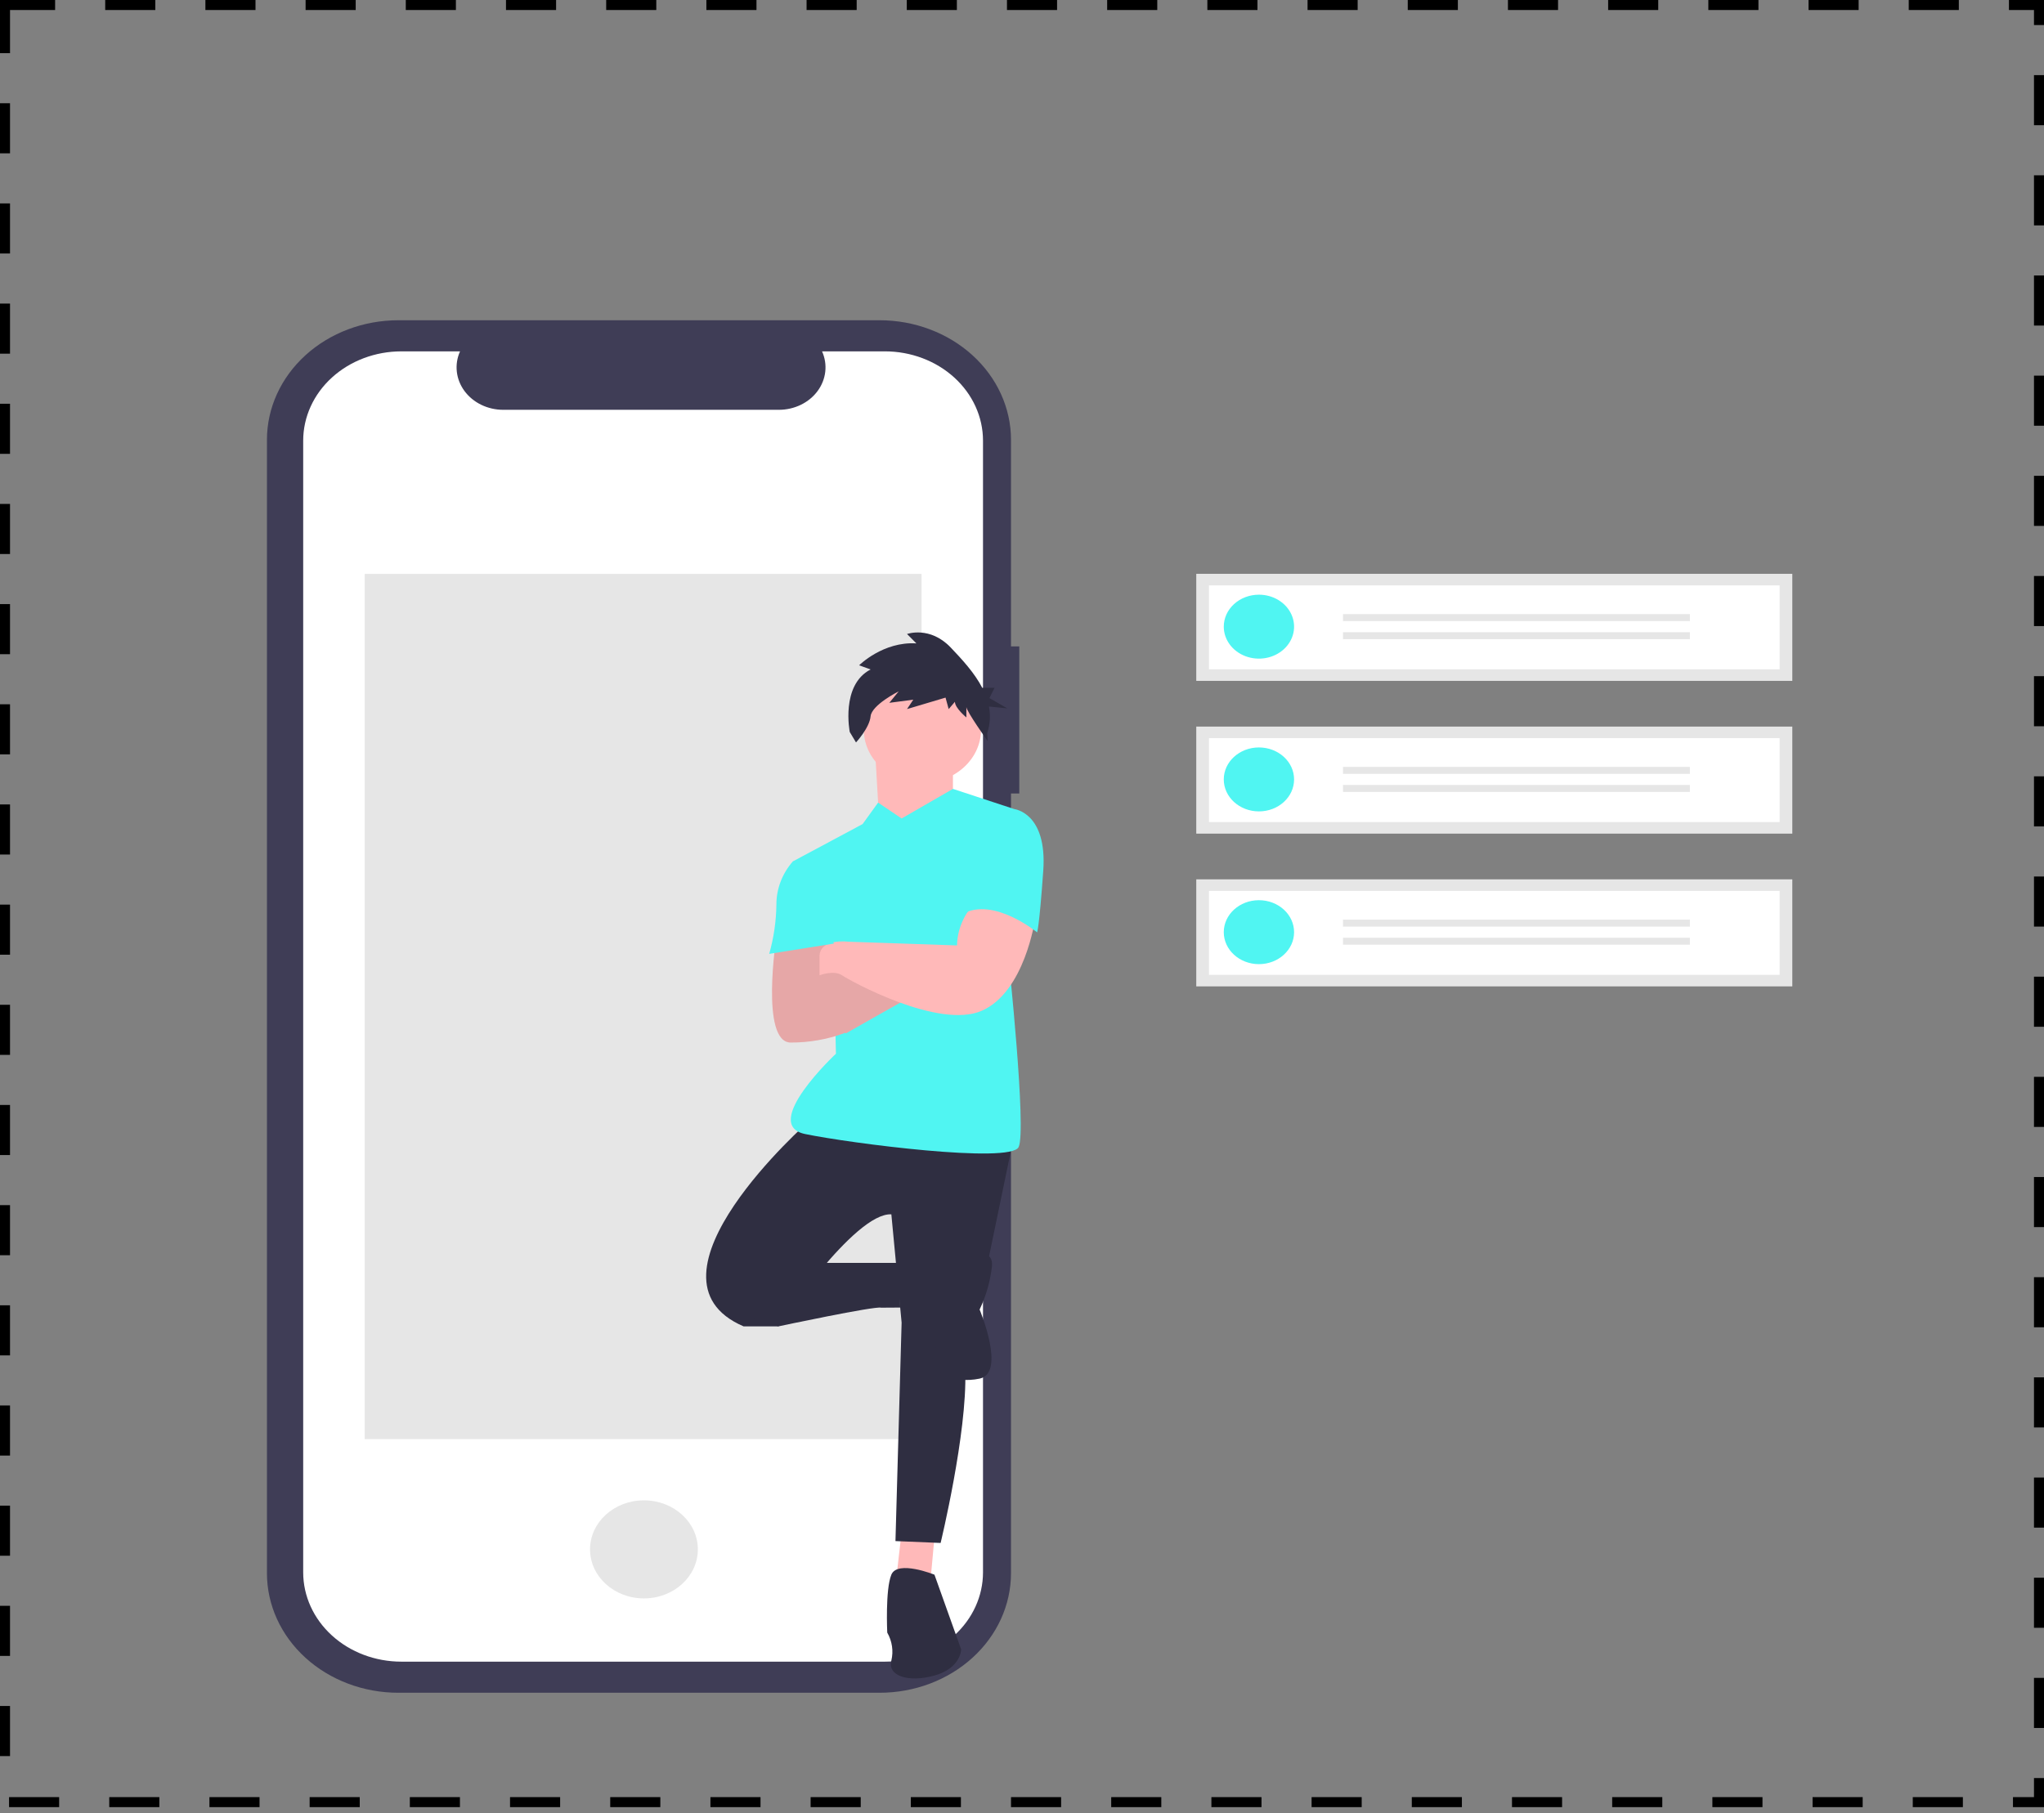<svg width="204" height="181" viewBox="0 0 204 181" fill="none" xmlns="http://www.w3.org/2000/svg">
<rect x="0" y="0" width="204" height="181" fill="#808080" stroke="none"/>
<path d="M101.73 64.53H100.902V43.906C100.902 40.741 99.52 37.705 97.06 35.466C94.6 33.228 91.263 31.97 87.784 31.97H39.761C36.281 31.97 32.944 33.228 30.484 35.466C28.024 37.705 26.642 40.741 26.642 43.906V157.049C26.642 160.215 28.024 163.251 30.484 165.489C32.944 167.728 36.281 168.985 39.761 168.985H87.784C91.263 168.985 94.6 167.728 97.06 165.489C99.52 163.251 100.902 160.215 100.902 157.049V79.21H101.73L101.73 64.53Z" fill="#3F3D56"/>
<path d="M88.313 35.075H82.044C82.333 35.718 82.443 36.416 82.365 37.107C82.287 37.798 82.024 38.461 81.598 39.037C81.172 39.614 80.597 40.086 79.924 40.413C79.25 40.739 78.498 40.91 77.735 40.91H50.223C49.46 40.91 48.708 40.739 48.034 40.413C47.361 40.086 46.786 39.614 46.36 39.038C45.934 38.461 45.671 37.798 45.593 37.107C45.515 36.416 45.625 35.719 45.913 35.076H40.058C37.459 35.076 34.967 36.015 33.13 37.687C31.293 39.358 30.26 41.626 30.26 43.99V156.966C30.26 159.33 31.293 161.597 33.13 163.269C34.967 164.941 37.459 165.88 40.058 165.88H88.311C90.91 165.88 93.401 164.941 95.239 163.269C97.076 161.597 98.108 159.33 98.108 156.966V43.989C98.108 41.625 97.076 39.358 95.239 37.686C93.401 36.014 90.91 35.075 88.311 35.075H88.313Z" fill="white"/>
<path d="M91.972 57.289H36.4V143.666H91.972V57.289Z" fill="#E6E6E6"/>
<path d="M64.268 159.566C67.239 159.566 69.648 157.375 69.648 154.672C69.648 151.968 67.239 149.777 64.268 149.777C61.297 149.777 58.888 151.968 58.888 154.672C58.888 157.375 61.297 159.566 64.268 159.566Z" fill="#E6E6E6"/>
<path d="M89.985 152.912L89.37 158.318L92.853 157.945L93.263 153.471L89.985 152.912Z" fill="#FFB9B9"/>
<path d="M80.766 111.904C80.766 111.904 62.943 127.562 74.21 132.408H77.693C77.693 132.408 85.273 121.037 88.961 121.224L89.985 132.035L89.371 153.844L93.878 154.03C93.878 154.03 96.541 143.033 96.336 136.882L101.048 114.141L80.766 111.904Z" fill="#2F2E41"/>
<path d="M75.234 131.662L77.693 132.408C77.693 132.408 87.321 130.358 87.935 130.544L89.841 130.532L89.779 126.07H81.585L75.234 131.662Z" fill="#2F2E41"/>
<path d="M93.263 157.199C93.263 157.199 89.575 155.708 88.96 157.199C88.346 158.691 88.551 162.978 88.551 162.978C89.042 163.837 89.187 164.827 88.96 165.774C88.551 167.265 90.6 168.01 93.263 167.265C95.926 166.519 95.926 164.655 95.926 164.655L93.263 157.199Z" fill="#2F2E41"/>
<path d="M96.336 125.697C96.336 125.697 99.204 124.205 98.999 126.442C98.829 127.92 98.415 129.365 97.77 130.729C97.77 130.729 100.433 137.067 97.77 137.626C95.106 138.185 93.058 136.881 93.058 135.949C93.058 135.016 96.336 125.697 96.336 125.697Z" fill="#2F2E41"/>
<path d="M87.322 74.624L87.731 81.707L91.214 84.503L95.107 79.47V74.438L87.322 74.624Z" fill="#FFB9B9"/>
<path d="M89.985 81.707L87.639 80.122L86.092 82.266L79.127 85.994L83.224 95.687L83.429 105.193C83.429 105.193 75.849 112.276 80.356 113.209C84.863 114.141 100.843 116.191 101.662 114.513C102.481 112.836 100.638 95.501 100.638 95.501L101.252 80.775L95.107 78.753L89.985 81.707Z" fill="#50F5F2"/>
<path d="M77.488 93.513C77.488 93.513 75.849 104.075 78.922 104.075C80.747 104.08 82.556 103.764 84.249 103.143L81.79 97.364L82.814 93.45L77.488 93.513Z" fill="#FFB9B9"/>
<path d="M82.2 102.77L84.453 103.143C84.453 103.143 91.009 99.416 91.419 99.229C91.829 99.042 84.863 95.874 84.863 95.874L80.151 97.551L82.2 102.77Z" fill="#FFB9B9"/>
<path opacity="0.1" d="M84.863 95.874L81.904 96.927L82.815 93.45L77.488 93.513C77.488 93.513 75.849 104.074 78.922 104.074C80.747 104.08 82.556 103.764 84.249 103.143L84.233 103.106L84.454 103.143C84.454 103.143 91.009 99.415 91.419 99.228C91.829 99.041 84.863 95.874 84.863 95.874Z" fill="black"/>
<path d="M92.061 78.159C95.292 78.159 97.911 75.775 97.911 72.836C97.911 69.896 95.292 67.513 92.061 67.513C88.83 67.513 86.211 69.896 86.211 72.836C86.211 75.775 88.83 78.159 92.061 78.159Z" fill="#FFB9B9"/>
<path d="M86.889 66.831L85.746 66.415C85.746 66.415 88.136 64.021 91.461 64.229L90.525 63.292C90.525 63.292 92.811 62.46 94.89 64.645C95.982 65.794 97.246 67.145 98.035 68.666H99.259L98.748 69.69L100.536 70.714L98.7 70.53C98.874 71.413 98.814 72.322 98.527 73.181L98.576 73.99C98.576 73.99 96.448 70.995 96.448 70.579V71.62C96.448 71.62 95.305 70.683 95.305 70.059L94.682 70.787L94.369 69.641L90.525 70.785L91.148 69.849L88.758 70.161L89.694 69.016C89.694 69.016 86.992 70.369 86.888 71.514C86.784 72.659 85.433 74.116 85.433 74.116L84.81 73.075C84.81 73.075 83.876 68.392 86.889 66.831Z" fill="#2F2E41"/>
<path d="M97.155 90.282C96.121 91.444 95.544 92.887 95.516 94.382L84.658 94.01C84.658 94.01 81.79 93.637 81.79 95.501V97.365C81.79 97.365 83.224 96.806 84.043 97.365C84.863 97.924 93.672 102.77 97.975 100.906C102.277 99.042 103.301 91.773 103.301 91.773C103.301 91.773 99.409 88.79 97.155 90.282Z" fill="#FFB9B9"/>
<path d="M99.615 80.962L101.254 80.775C101.254 80.775 104.531 81.148 104.122 86.926C103.712 92.705 103.507 93.078 103.507 93.078C103.507 93.078 99.205 89.536 96.132 91.214L99.615 80.962Z" fill="#50F5F2"/>
<path d="M79.946 85.995H79.127C78.065 87.215 77.488 88.726 77.488 90.282C77.469 91.949 77.228 93.608 76.771 95.222L83.224 94.197L79.946 85.995Z" fill="#50F5F2"/>
<path d="M178.881 57.284H119.393V67.971H178.881V57.284Z" fill="#E6E6E6"/>
<path d="M120.661 66.817H177.613V58.439H120.661V66.817Z" fill="white"/>
<path d="M125.647 59.366C126.341 59.366 127.019 59.553 127.596 59.904C128.173 60.255 128.622 60.753 128.888 61.337C129.153 61.92 129.223 62.562 129.088 63.181C128.952 63.8 128.618 64.369 128.127 64.815C127.637 65.262 127.012 65.566 126.331 65.689C125.651 65.812 124.945 65.749 124.304 65.507C123.663 65.266 123.115 64.857 122.73 64.332C122.344 63.807 122.138 63.19 122.138 62.558C122.138 61.712 122.508 60.9 123.166 60.301C123.824 59.703 124.716 59.366 125.647 59.366V59.366Z" fill="#50F5F2"/>
<path d="M168.661 61.309H134.036V62.003H168.661V61.309Z" fill="#E6E6E6"/>
<path d="M168.661 63.113H134.036V63.807H168.661V63.113Z" fill="#E6E6E6"/>
<path d="M178.881 72.534H119.393V83.22H178.881V72.534Z" fill="#E6E6E6"/>
<path d="M120.661 82.066H177.613V73.689H120.661V82.066Z" fill="white"/>
<path d="M125.647 81C127.584 81 129.155 79.571 129.155 77.808C129.155 76.045 127.584 74.616 125.647 74.616C123.709 74.616 122.138 76.045 122.138 77.808C122.138 79.571 123.709 81 125.647 81Z" fill="#50F5F2"/>
<path d="M168.661 76.559H134.036V77.253H168.661V76.559Z" fill="#E6E6E6"/>
<path d="M168.661 78.363H134.036V79.057H168.661V78.363Z" fill="#E6E6E6"/>
<path d="M178.881 87.783H119.393V98.47H178.881V87.783Z" fill="#E6E6E6"/>
<path d="M120.661 97.316H177.613V88.938H120.661V97.316Z" fill="white"/>
<path d="M125.647 96.249C127.584 96.249 129.155 94.82 129.155 93.057C129.155 91.294 127.584 89.865 125.647 89.865C123.709 89.865 122.138 91.294 122.138 93.057C122.138 94.82 123.709 96.249 125.647 96.249Z" fill="#50F5F2"/>
<path d="M168.661 91.808H134.036V92.502H168.661V91.808Z" fill="#E6E6E6"/>
<path d="M168.661 93.612H134.036V94.306H168.661V93.612Z" fill="#E6E6E6"/>
<rect x="0.5" y="0.5" width="203" height="179.403" stroke="black" stroke-dasharray="5 5"/>
</svg>
